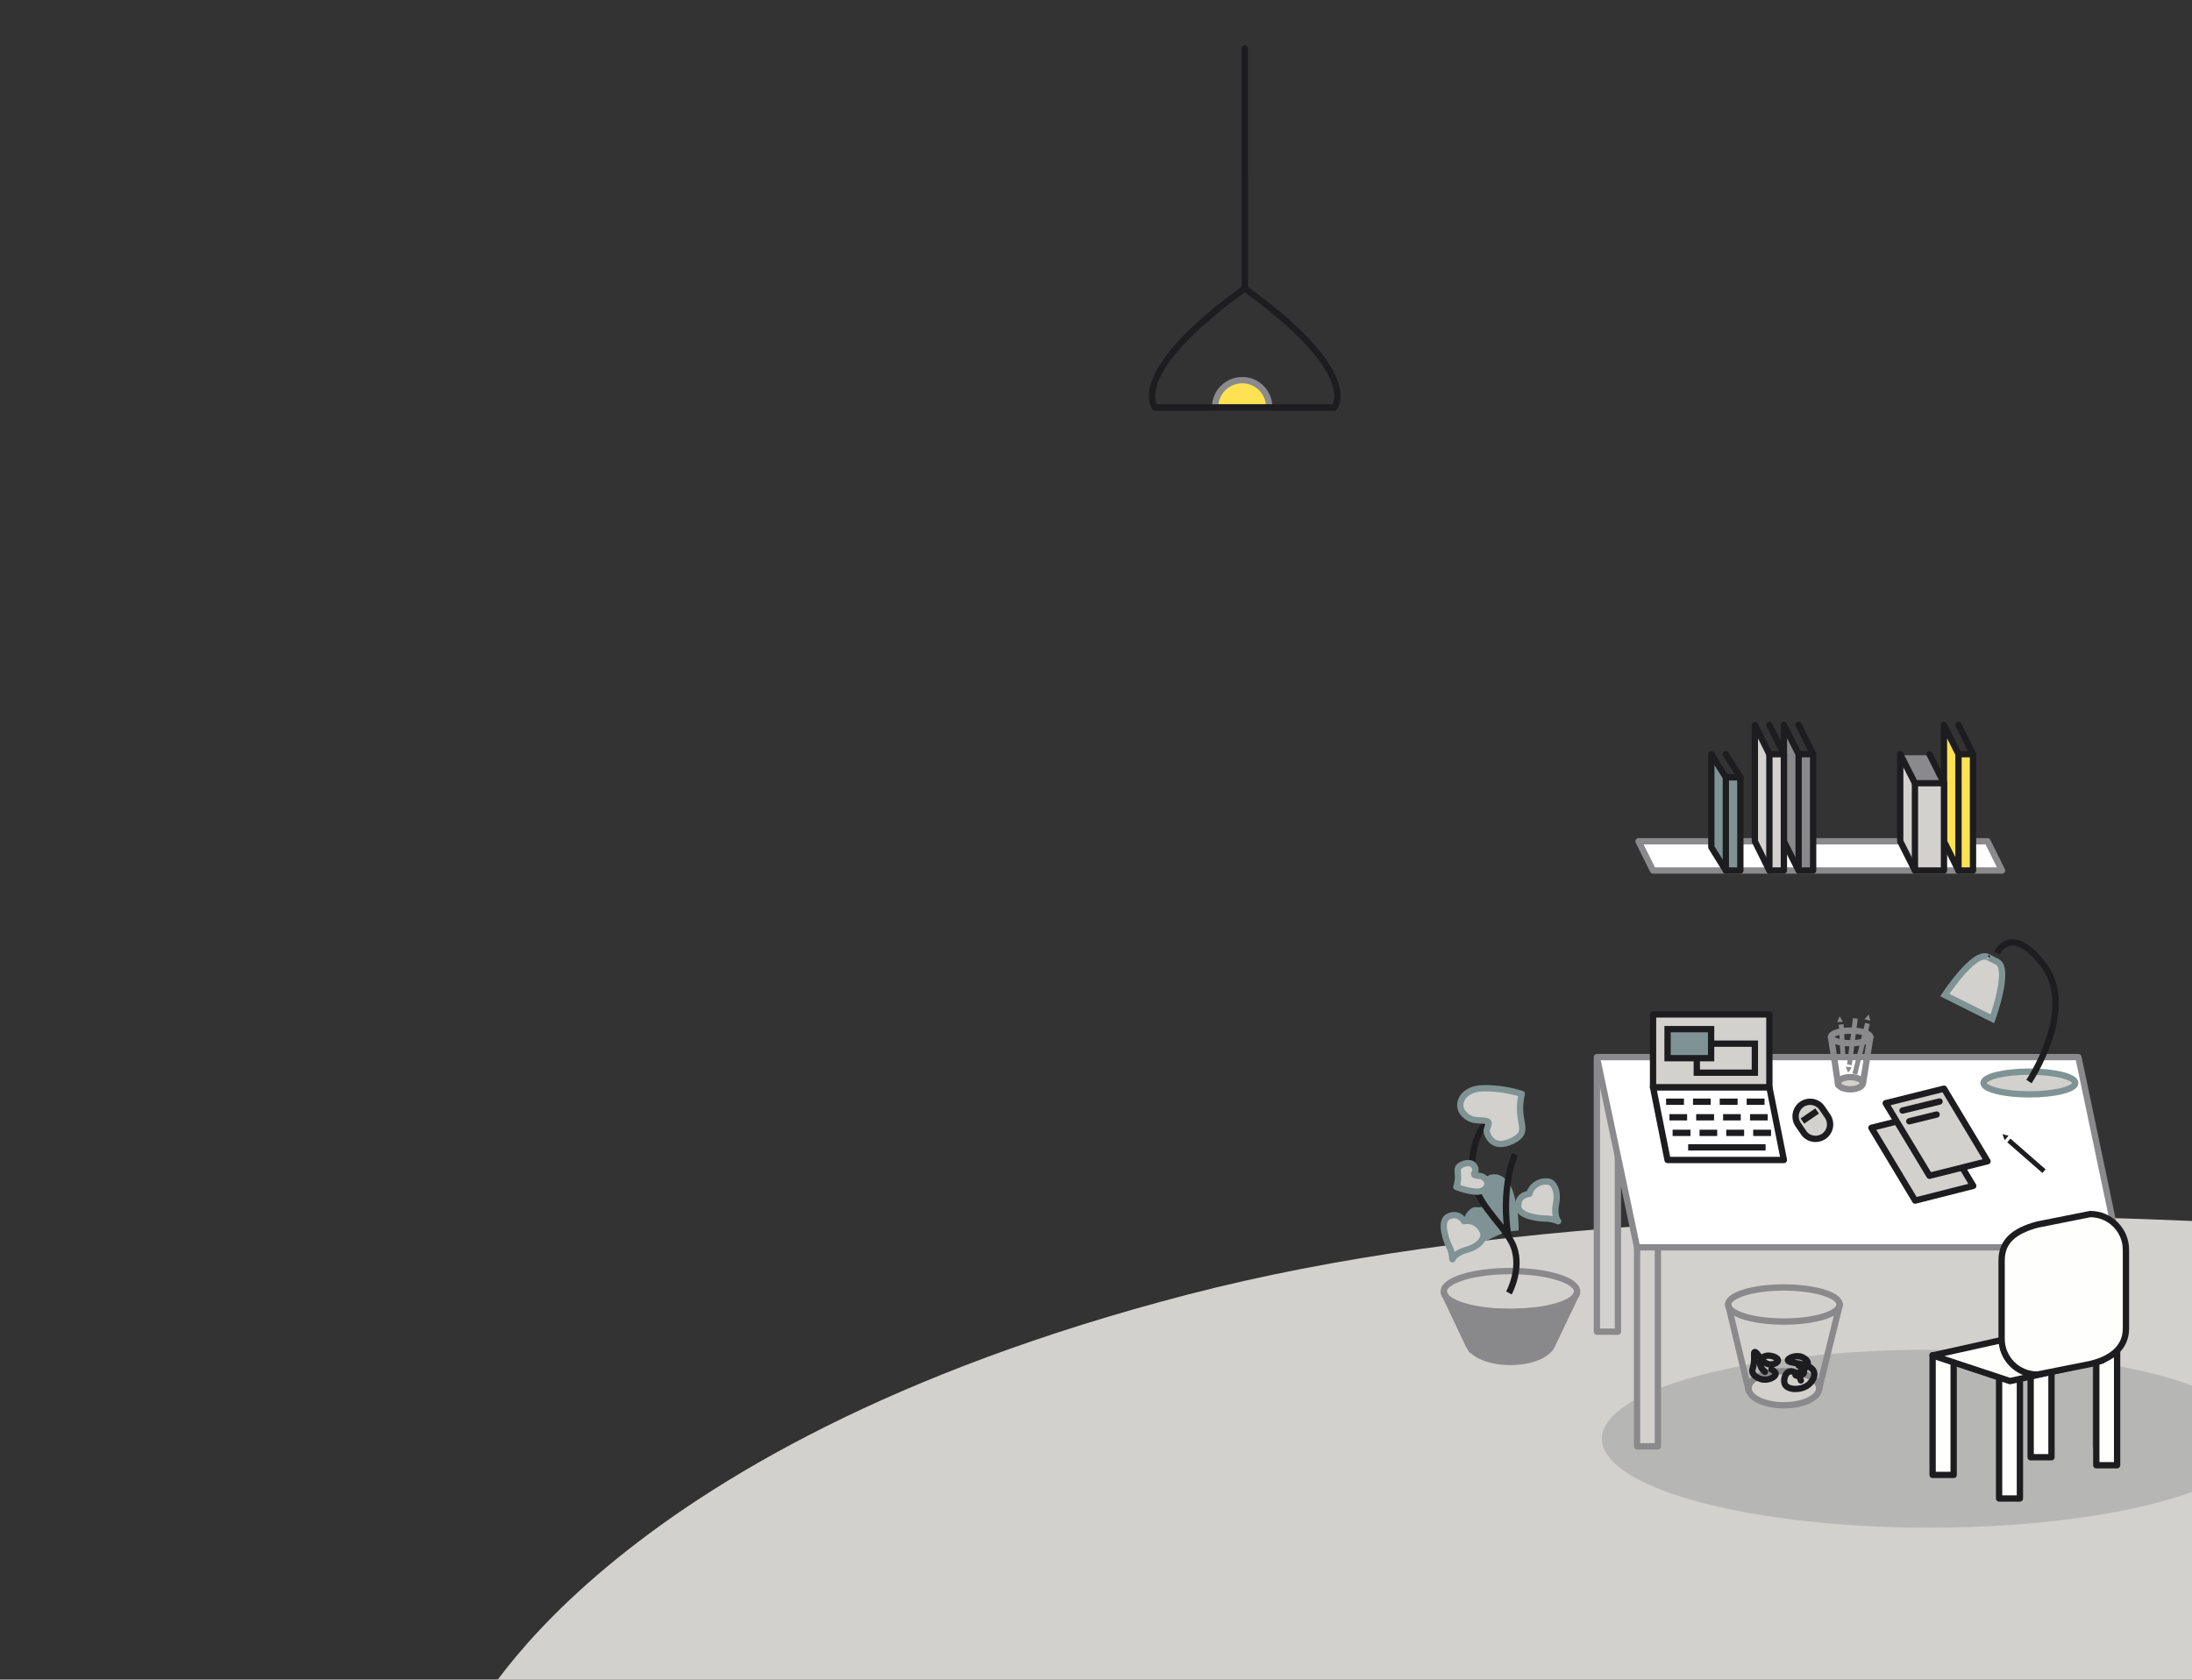 <?xml version="1.0" encoding="utf-8"?>
<svg version="1.1"
	 id="first-animate-block-desktop" xmlns="http://www.w3.org/2000/svg" x="0px" y="0px"
	 viewBox="223 21.5 1042 798.4"
	 style="enable-background:new 223 21.5 1042 798.4;" xml:space="preserve">
<rect x="223" y="21.5" width="1042" height="798.4" fill="#333333" stroke="none"/>
<style type="text/css">
	.st0{fill:#D2D1CE;}
	.st1{fill:url(#_chandelier-light-radius_1_);}
	.st2{fill:transparent;}
	.st3{fill:#FFE252;stroke:#8A8A8C;stroke-width:3;stroke-miterlimit:10;}
	.st4{fill:none;stroke:#1D1D20;stroke-width:3;stroke-linecap:round;stroke-linejoin:round;}
	.st5{fill:#FFFFFF;stroke:#8A8A8C;stroke-width:3;stroke-linecap:round;stroke-linejoin:round;}
	.st6{fill:#FFE252;stroke:#1D1D20;stroke-width:3;stroke-linecap:round;stroke-linejoin:round;}
	.st7{fill:#8A898B;}
	.st8{fill:#D2D1CE;stroke:#1D1D20;stroke-width:3;stroke-linecap:round;stroke-linejoin:round;}
	.st9{fill:#89888A;stroke:#1D1D20;stroke-width:3;stroke-linecap:round;stroke-linejoin:round;}
	.st10{fill:#7F9394;stroke:#1D1D20;stroke-width:3;stroke-linecap:round;stroke-linejoin:round;}
	.st11{display:none;}
	.st12{display:inline;fill:#A6A3A4;}
	.st13{display:inline;fill:#E4E0DE;stroke:#1D1D20;stroke-width:3;stroke-linecap:round;stroke-linejoin:round;stroke-miterlimit:10;}
	.st14{display:inline;fill:none;stroke:#1D1D20;stroke-width:3;stroke-linecap:round;stroke-linejoin:round;stroke-miterlimit:10;}
	.st15{display:inline;fill:#7F9394;stroke:#1D1D20;stroke-width:3;stroke-linecap:round;stroke-linejoin:round;stroke-miterlimit:10;}
	.st16{fill:#7F9394;}
	.st17{fill:none;stroke:#8A898B;stroke-width:3;stroke-linecap:round;stroke-linejoin:round;}
	.st18{fill:#D2D1CE;stroke:#8A898B;stroke-width:3;stroke-miterlimit:10;}
	.st19{fill:#89888A;}
	.st20{fill:none;stroke:#1D1D20;stroke-width:3;stroke-linejoin:round;}
	.st21{fill:#D2D1CE;stroke:#7F9394;stroke-width:3;stroke-linecap:round;stroke-linejoin:round;}
	.st22{fill:#B6B6B4;}
	.st23{fill:#D2D1CE;stroke:#8A8A8C;stroke-width:3;stroke-linecap:round;stroke-linejoin:round;}
	.st24{fill:none;stroke:#1D1D20;stroke-width:3;stroke-miterlimit:10;}
	.st25{fill:#7F9394;stroke:#1D1D20;stroke-width:3;stroke-miterlimit:10;}
	.st26{fill:url(#_lamp-light-radius_1_);}
	.st27{fill:#D2D1CE;stroke:#7F9394;stroke-width:3;stroke-miterlimit:10;}
	.st28{fill:#1D1D20;}
	.st29{fill:#FEFEFD;stroke:#1D1D20;stroke-width:3;stroke-linecap:round;stroke-linejoin:round;}
	.chandelier-structure{cursor:pointer;}
	.lamp-structure{cursor:pointer;}
	.notebook-keyboard{fill:#FFFFFF;}
	.bookshelf{cursor:pointer;}
	.notebook{cursor:pointer;}
</style>
	<title>introduction-first-interactive-image</title>
	<path id="_floor" class="st0" d="M1488,620c0,0-419-56.2-700.5,16.9S446,841.4,446,841.4h1042V620z"/>
	<g id="_chandelier">

		<radialGradient id="_chandelier-light-radius_1_" cx="1149.47" cy="-3443.757" r="301.558" fx="877.537"
						fy="-3574.102" gradientTransform="matrix(-0.442 0.897 0.897 0.442 4410.414 1022.723)"
						gradientUnits="userSpaceOnUse">
		<stop offset="0" style="stop-color:#FFE252"/>
			<stop offset="1" style="stop-color:#FFE252;stop-opacity:0"/>
	</radialGradient>
		<circle id="_chandelier-light-radius" class="st1" cx="813" cy="532.9" r="301.5"/>
		<g class="chandelier-structure">
		<path class="st2" d="M814.4,158.6c0,0,58.6,42.5,42.3,56.6c-2,1.7-82.4-1-82.4-1s-7.4,1.4-1.1-13.5
			C779.4,185.9,814.4,158.6,814.4,158.6z"/>
			<path id="_chandelier-light" class="st3"
				  d="M813.5,202.2c-7.1,0-12.9,5.8-12.9,12.9h25.7C826.4,207.9,820.6,202.2,813.5,202.2z"
			/>
			<path class="st4" d="M857.2,215.2h-85.1c0,0-13.7-16,42.6-56.6v-55"/>
			<path class="st4" d="M772.2,215.2h85.1c0,0,13.7-16-42.6-56.6V44.5"/>
	</g>
</g>
	<g id="_bookshelf" class="bookshelf">
	<polygon id="_shelf" class="st5" points="1001.9,421.4 1008.8,435.3 1174.7,435.3 1167.8,421.4 	"/>
		<g id="_book-5">
		<polygon class="st6" points="1147.1,366.1 1154,380 1160.9,380 1160.9,435.3 1154,435.3 1147.1,421.4 		"/>
			<line class="st4" x1="1154" y1="380" x2="1154" y2="435.3"/>
			<line class="st4" x1="1154" y1="366.1" x2="1160.9" y2="380"/>
	</g>
		<g id="_book-4" class="_book-original">
		<polygon class="st7" points="1127.7,380.5 1140,380.5 1145.7,393.2 1134.1,393.2 		"/>
			<polygon class="st8"
					 points="1126.3,380 1133.3,393.8 1147.1,393.8 1147.1,435.3 1133.3,435.3 1126.3,421.4 		"/>
			<line class="st4" x1="1133.3" y1="393.8" x2="1133.3" y2="435.3"/>
			<line class="st4" x1="1140.2" y1="380" x2="1147.1" y2="393.8"/>
	</g>
		<g id="_book-4-changed" class="_book-changed st11">
		<polygon class="st12" points="1099.2,415.9 1099.2,428.2 1111.9,433.9 1111.9,422.3 		"/>
			<polygon class="st13"
					 points="1098.7,414.6 1112.5,421.5 1112.5,435.3 1154,435.3 1154,421.5 1140.2,414.6 		"/>
			<line class="st14" x1="1112.5" y1="421.5" x2="1154" y2="421.5"/>
			<line class="st14" x1="1098.7" y1="428.4" x2="1112.5" y2="435.3"/>
	</g>
		<g id="_book-3">
		<polygon class="st9" points="1071,366.1 1078,380 1084.9,380 1084.9,435.3 1078,435.3 1071,421.4 		"/>
			<line class="st4" x1="1078" y1="380" x2="1078" y2="435.3"/>
			<line class="st4" x1="1078" y1="366.1" x2="1084.9" y2="380"/>
	</g>
		<g id="_book-2">
		<polygon class="st8" points="1057.2,366.1 1064.1,380 1071,380 1071,435.3 1064.1,435.3 1057.2,421.4 		"/>
			<line class="st4" x1="1064.1" y1="380" x2="1064.1" y2="435.3"/>
			<line class="st4" x1="1064.1" y1="366.1" x2="1071" y2="380"/>
	</g>
		<g id="_book-1" class="_book-original">
		<polygon class="st10"
				 points="1036.5,380 1043.4,391 1050.3,391 1050.3,435.3 1043.4,435.3 1036.5,424.2 		"/>
			<line class="st4" x1="1043.4" y1="391" x2="1043.4" y2="435.3"/>
			<line class="st4" x1="1043.4" y1="380" x2="1050.3" y2="391"/>
	</g>
		<g id="_book-1-changed" class="_book-changed st11">
		<polygon class="st15" points="1047.6,379.1 1051.3,391.7 1058,393.5 1046.1,436.1 1039.4,434.3 1035.7,421.8
			"/>
			<line class="st14" x1="1051.3" y1="391.7" x2="1039.4" y2="434.3"/>
			<line class="st14" x1="1054.3" y1="381" x2="1058" y2="393.5"/>
	</g>
</g>
	<g id="_flower">
	<path class="st16" d="M944.9,606.4c0.1-6-0.7-11.9-2.4-17.6c-2.9-10.3-11.4-11.1-14.4-6.3s-0.7,7.9-0.3,11.1c0.3,3.2-3.1,0.9-5,2.1
		c-1.9,1.2-7.3,5.5-0.3,13C929.3,616.2,930.9,607.1,944.9,606.4z"/>
		<ellipse class="st17" cx="941" cy="635.4" rx="31.7" ry="9.7"/>
		<ellipse class="st18" cx="941" cy="659.2" rx="20" ry="9.7"/>
		<line class="st17" x1="909.3" y1="635.8" x2="921" y2="660.6"/>
		<line class="st17" x1="972.6" y1="636.2" x2="960.5" y2="661.5"/>
		<polygon class="st19" points="909.3,639.1 921.5,664.4 928.2,667 942.7,668.2 955.1,666.7 961,663.5 971.9,640.4 960.2,642.7
		941.3,643.7 927.4,643.2 915.6,641.7 	"/>
		<path class="st20" d="M929.6,555c0,0-7.2,7.1-6.8,22.5s12.9,23.5,18.8,34.5c5.8,11.1-1.3,24.1-1.3,24.1"/>
		<path class="st20" d="M943.1,570.2c0,0-7,16-3,39.4"/>
		<path class="st21" d="M950,589c0,0-5.3,0.2-5.3,5.7c-0.1,5.5,12,6,12,6c2.4-0.1,4.8,0.4,7,1.3c0,0-2.2-2.3-1-8.4
		c1.2-6-1.1-10-3.6-10.4C955,582.6,951.1,585,950,589z"/>
		<path class="st21" d="M946.4,541.5c-5.7-1.8-11.6-2.7-17.6-2.7c-10.7-0.2-13.9,7.8-10.1,12c3.8,4.2,7.4,2.9,10.5,3.5
		c3.2,0.6,0,3.2,0.6,5.4s3.2,8.5,12.3,4C951.3,559.1,943.1,555.1,946.4,541.5z"/>
		<path class="st21" d="M915.3,585.7c2.8,1.1,5.7,1.9,8.6,2.2c5.3,0.6,7.3-3.2,5.6-5.5s-3.5-1.8-5.1-2.2s0.2-1.6,0-2.7
		c-0.1-1.1-1.2-4.4-6-2.6C913.7,576.8,917.6,579.1,915.3,585.7z"/>
		<path class="st21" d="M919,602c0,0-2.5-4.6-7.5-2.2c-4.9,2.4,0,13.4,0,13.4c1.2,2.1,1.8,4.5,1.9,6.9c0,0,1.1-3,7-4.6
		s8.5-5.5,7.7-7.9C926.9,603.6,923,601.2,919,602z"/>
</g>
	<g id="_table">
	<ellipse class="st22" cx="1140.2" cy="705.4" rx="155.7" ry="42.3"/>
		<polyline class="st23 _table-leg" points="1001.2,614.4 1001.2,709 1011.1,709 1011.1,614.4 	"/>
		<polyline class="st23 _table-leg" points="982.1,525.2 982.1,654.5 992.1,654.5 992.1,525.2 	"/>
		<polyline class="st23 _table-leg" points="1219.2,614.4 1219.2,709 1229.2,709 1229.2,614.4 	"/>
		<polyline class="st23 _table-leg" points="1200.2,525.2 1200.2,654.5 1210.1,654.5 1210.1,525.2 	"/>
		<polygon id="_table-top" class="st5" points="1211,524 982.1,524 1001.2,614.4 1230,614.4 	"/>
</g>
	<g id="_notebook" class="notebook">
	<polygon class="st4 notebook-keyboard" points="1008.8,538.3 1015.7,572.9 1071,572.9 1064.1,538.3 	"/>
		<rect x="1008.8" y="503.7" class="st8" width="55.3" height="34.6"/>
		<line class="st24" x1="1015" y1="545.2" x2="1023.5" y2="545.2"/>
		<line class="st24" x1="1027.8" y1="545.2" x2="1036.2" y2="545.2"/>
		<line class="st24" x1="1040.5" y1="545.2" x2="1049" y2="545.2"/>
		<line class="st24" x1="1053.3" y1="545.2" x2="1061.8" y2="545.2"/>
		<line class="st24" x1="1016.6" y1="552.6" x2="1025" y2="552.6"/>
		<line class="st24" x1="1029.3" y1="552.6" x2="1037.8" y2="552.6"/>
		<line class="st24" x1="1042.1" y1="552.6" x2="1050.5" y2="552.6"/>
		<line class="st24" x1="1054.9" y1="552.6" x2="1063.3" y2="552.6"/>
		<line class="st24" x1="1018.1" y1="560" x2="1026.6" y2="560"/>
		<line class="st24" x1="1030.9" y1="560" x2="1039.3" y2="560"/>
		<line class="st24" x1="1043.6" y1="560" x2="1052.1" y2="560"/>
		<line class="st24" x1="1056.4" y1="560" x2="1064.9" y2="560"/>
		<line class="st24" x1="1025.5" y1="566.9" x2="1062.3" y2="566.9"/>
		<rect id="_notebook-window-2" x="1029.6" y="517.6" class="st24" width="27.6" height="13.8"/>
		<rect id="_notebook-window-1" x="1015.7" y="510.7" class="st25" width="20.7" height="13.8"/>
</g>
	<g id="_mouse">
	<path class="st8" d="M1079.6,546.4L1079.6,546.4c3.2-2.1,7.5-1.3,9.6,1.9l2.6,3.8c2.1,3.2,1.3,7.5-1.9,9.6l0,0
		c-3.2,2.1-7.5,1.3-9.6-1.9l-2.6-3.8C1075.6,552.8,1076.5,548.5,1079.6,546.4z"/>
		<line class="st24" x1="1079.8" y1="554.4" x2="1086.8" y2="549.6"/>
</g>
	<g id="_lamp">
	<radialGradient id="_lamp-light-radius_1_" cx="2863.705" cy="-4327.07" r="66.304" fx="2803.916" fy="-4355.732"
					gradientTransform="matrix(-0.758 0.653 0.653 0.758 6121.049 1973.027)"
					gradientUnits="userSpaceOnUse">
		<stop offset="0" style="stop-color:#FFE252"/>
		<stop offset="1" style="stop-color:#FFE252;stop-opacity:0"/>
	</radialGradient>
		<circle id="_lamp-light-radius" class="st26" cx="1127.4" cy="563.5" r="66.3"/>
		<g class="lamp-structure">
			<path class="st27" d="M1147.5,494.5l22.6,11.3c0,0,8.7-23.9,2.3-27.1c-6.4-3.2-4.5-2.3-4.5-2.3
		C1161.4,473.3,1147.5,494.5,1147.5,494.5z"/>
			<ellipse class="st27" cx="1187.7" cy="536.3" rx="21.8" ry="5.4"/>
			<path class="st20" d="M1172.3,474.5c0,0,6.8-14.7,22.4,6.1c15.6,20.8-7.2,55-7.2,55"/>
		</g>
</g>
	<g id="_pen">
	<polygon class="st28" points="1174.9,560.6 1176.3,561 1177.8,561.3 1176.9,562.4 1176,563.5 1175.4,562 	"/>

		<rect x="1184.9" y="559.2" transform="matrix(0.658 -0.753 0.753 0.658 -23.571 1088.743)" class="st28"
			  width="2.3" height="22.2"/>
</g>
	<g id="_pencils-crucible">
		<g id="_pencils">
			<polygon class="st7" points="1111.4,503.7 1111.7,505.2 1112.1,506.7 1110.7,506.3 1109.3,506 1110.3,504.9 	"/>

			<rect x="1095.1" y="518.2" transform="matrix(0.242 -0.97 0.97 0.242 335.946 1468.59)" class="st7"
				  width="24.8" height="2.3"/>
			<polygon class="st7" points="1097.5,504.6 1098.3,505.9 1099,507.2 1097.6,507.3 1096.3,507.3 1096.9,506 	"/>

			<rect x="1097" y="508.2" transform="matrix(0.999 -5.460254e-002 5.460254e-002 0.999 -26.546 60.731)"
				  class="st7" width="2.3" height="16"/>
			<polygon class="st7" points="1101.5,531.4 1101,530 1100.4,528.6 1101.8,528.7 1103.2,528.9 1102.4,530.2 	"/>

			<rect x="1092.3" y="515.6" transform="matrix(0.127 -0.992 0.992 0.127 450.818 1545.575)" class="st7"
				  width="22.2" height="2.3"/>
		</g>

		<g id="_crucible">
			<ellipse class="st17" cx="1102.7" cy="514.4" rx="9.3" ry="3"/>
			<ellipse id="_crucible-bottom" class="st18" cx="1102.6" cy="536.4" rx="5.9" ry="2.9"/>
			<line class="st17" x1="1093.4" y1="514.4" x2="1096.8" y2="537.1"/>
			<line class="st17" x1="1112.1" y1="514.4" x2="1108.6" y2="536.4"/>
		</g>
</g>
	<g id="_papers">
	<g id="_paper-1">
		<polygon class="st8" points="1112.6,557.6 1133.4,592.2 1161,585.2 1140.3,550.7 		"/>
	</g>
	<g id="_paper-2">
		<polygon class="st8" points="1119.4,545.9 1140.2,580.4 1167.8,573.5 1147.1,539 		"/>
		<line class="st4" x1="1130.6" y1="554.5" x2="1143.6" y2="551.3"/>
		<line class="st4" x1="1127.4" y1="549.4" x2="1145" y2="545.1"/>
	</g>
</g>
	<g id="_trash-can">
	<ellipse class="st17" cx="1071" cy="641.6" rx="26.5" ry="8.1"/>
		<ellipse class="st18" cx="1071" cy="681.4" rx="16.8" ry="8.1"/>
		<line class="st17" x1="1044.5" y1="641.6" x2="1054.3" y2="682.6"/>
		<line class="st17" x1="1097.6" y1="641.6" x2="1087.8" y2="681.4"/>
		<path class="st4" d="M1077.9,670.5c2,1,3,2.6,2.6,3.6c-0.5,1.5-3.8,1.6-4,1.1c-0.3-0.8,6-2.8,5.9-5.7c-0.1-1.7-2.3-2.7-2.7-2.9
		c-3-1.3-6.8,0.5-6.8,1.5c0,1.8,10.9,0.9,12.4,5.5c0.7,2.2-1,4.4-1.4,4.9c-3.1,4-10.4,4.1-12.2,1.4c-1.3-1.9-0.2-5.9,2-6.5
		c1.8-0.5,4.4,1.2,5.4,4.3"/>
		<path class="st4" d="M1062,673.6c-2.3-1.7-2.9-4.5-1.8-6.1c1.3-2,4.3-1.6,4.6-1.5c1.5,0.2,3.5,1.2,3.4,2.2c-0.1,1-2,2-3.8,1.9
		c-4-0.3-6.1-6.4-7.3-5.9c-0.6,0.3,0.1,1.9-0.4,5.4c-0.4,2.7-1,3-0.6,4.2c0.6,2,3.2,3.3,5.4,3.5c2.6,0.2,5.6-1.3,5.6-2.8
		c0-0.3-0.2-1.1-2-2"/>
</g>
	<g id="_chair">
	<polyline class="st29" points="1141.7,665.7 1141.7,722.6 1151.7,722.6 1151.7,665.7 	"/>
		<polyline class="st29" points="1173.3,677 1173.3,733.8 1183.2,733.8 1183.2,677 	"/>
		<polyline class="st29" points="1188.3,657.4 1188.3,714.2 1198.2,714.2 1198.2,657.4 	"/>
		<polyline class="st29" points="1219.5,661.2 1219.5,718 1229.4,718 1229.4,661.2 	"/>
		<polygon class="st29" points="1222.4,668.2 1178.5,678 1141.7,665.8 1185.7,656 	"/>
		<path class="st29" d="M1216.6,669.9l-25.1,5c-9.4,0-17-7.6-17-17v-37.3c0-9.3,6.3-14.1,17-17l25.1-5c9.4,0,17,7.6,17,17l0,0V653
		C1233.6,662.2,1226.5,667.6,1216.6,669.9z"/>
</g>
</svg>

